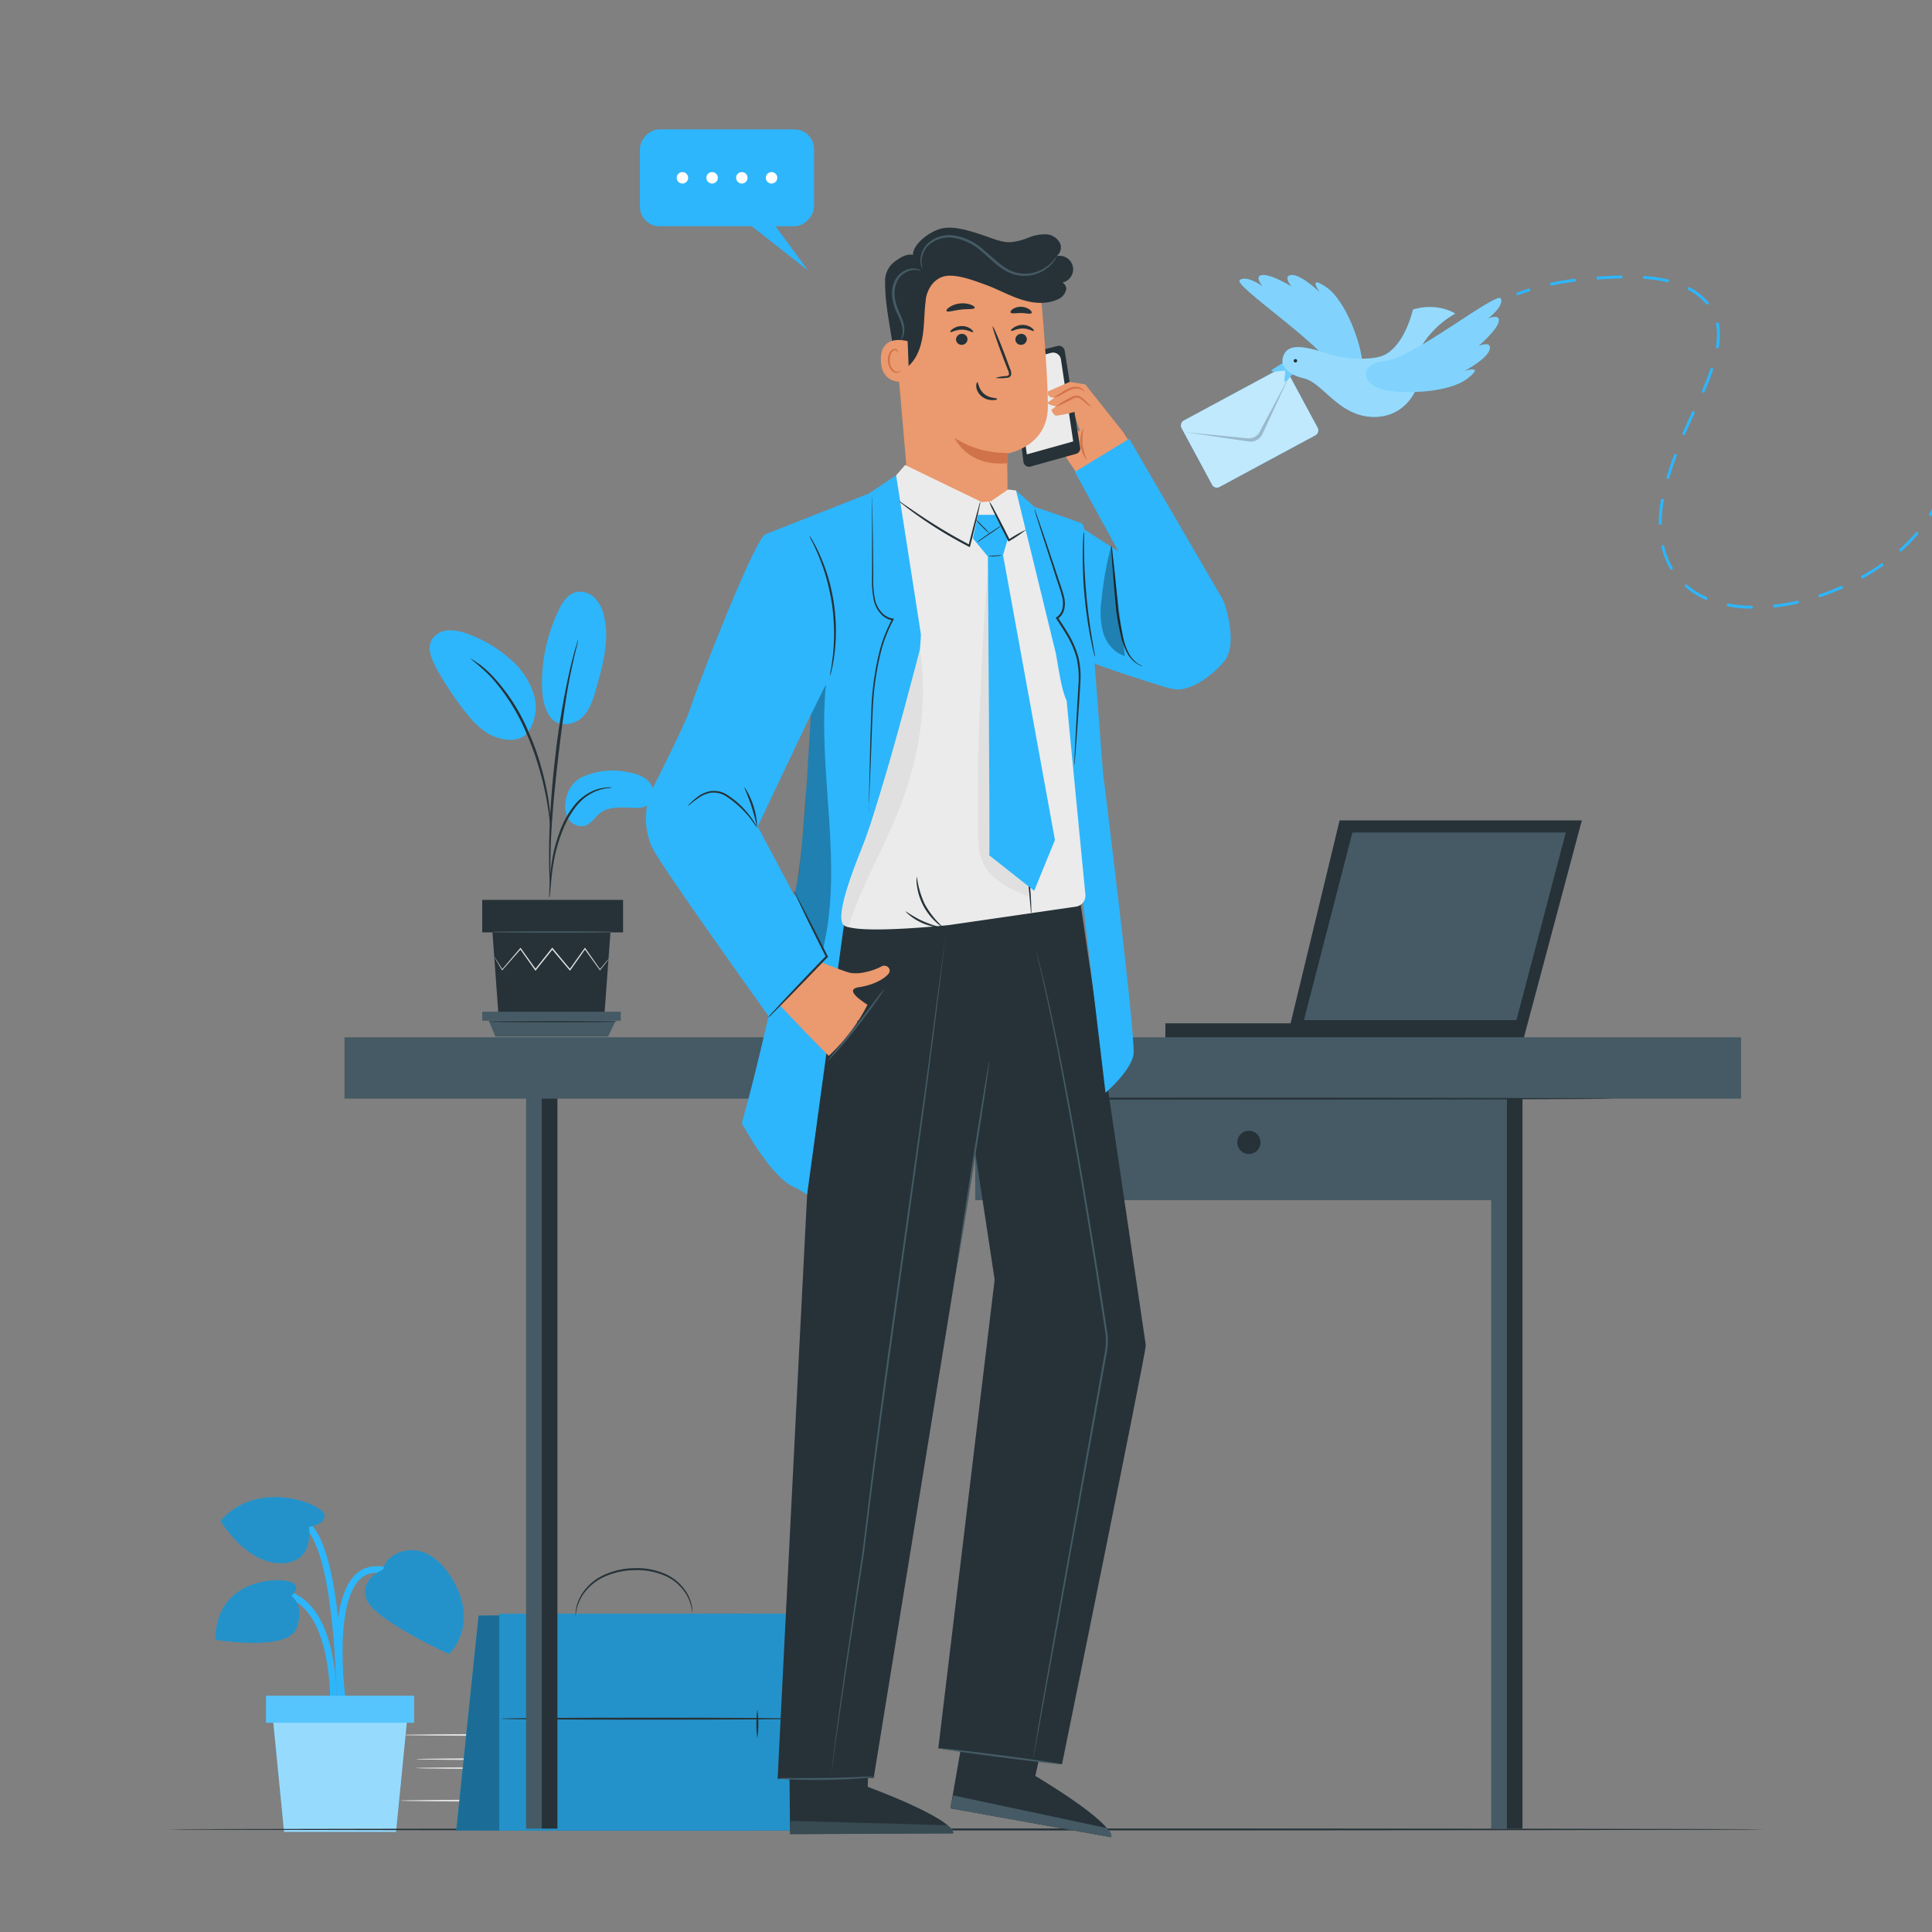 <?xml version="1.0" encoding="UTF-8" standalone="no"?>
<svg
   viewBox="0 0 500 500"
   version="1.1"
   id="svg340"
   sodipodi:docname="form.svg"
   inkscape:version="1.2.2 (b0a8486541, 2022-12-01)"
   xmlns:inkscape="http://www.inkscape.org/namespaces/inkscape"
   xmlns:sodipodi="http://sodipodi.sourceforge.net/DTD/sodipodi-0.dtd"
   xmlns="http://www.w3.org/2000/svg"
   xmlns:svg="http://www.w3.org/2000/svg">
  <rect x="0" y="0" width="500" height="500" fill="#808080" stroke="none"/>
  <defs
     id="defs344" />
  <sodipodi:namedview
     id="namedview342"
     pagecolor="#ffffff"
     bordercolor="#000000"
     borderopacity="0.25"
     inkscape:showpageshadow="2"
     inkscape:pageopacity="0.0"
     inkscape:pagecheckerboard="0"
     inkscape:deskcolor="#d1d1d1"
     showgrid="false"
     inkscape:zoom="1.04"
     inkscape:cx="141.34615"
     inkscape:cy="214.90385"
     inkscape:window-width="1366"
     inkscape:window-height="699"
     inkscape:window-x="0"
     inkscape:window-y="32"
     inkscape:window-maximized="1"
     inkscape:current-layer="svg340" />
  <g
     id="freepik--background-complete--inject-11">
    <path
       d="m 107.601,457.58 c 0,0.14 12.86,0.25 28.72,0.25 15.86,0 28.72,-0.11 28.72,-0.25 0,-0.14 -12.86,-0.25 -28.72,-0.25 -15.86,0 -28.72,0.11 -28.72,0.25 z"
       style="fill:#e0e0e0"
       id="path98" />
    <path
       d="m 107.601,455.27 c 0,0.14 12.86,0.25 28.72,0.25 15.86,0 28.72,-0.11 28.72,-0.25 0,-0.14 -12.86,-0.26 -28.72,-0.26 -15.86,0 -28.72,0.12 -28.72,0.26 z"
       style="fill:#e0e0e0"
       id="path100" />
    <path
       d="m 103.911,449 c 0,0.14 12.86,0.25 28.72,0.25 15.86,0 28.72,-0.11 28.72,-0.25 0,-0.14 -12.86,-0.25 -28.72,-0.25 -15.86,0 -28.72,0.15 -28.72,0.25 z"
       style="fill:#e0e0e0"
       id="path102" />
    <path
       d="m 103.551,466 c 0,0.14 12.86,0.26 28.72,0.26 15.86,0 28.73,-0.12 28.73,-0.26 0,-0.14 -12.86,-0.25 -28.73,-0.25 -15.87,0 -28.72,0.12 -28.72,0.25 z"
       style="fill:#e0e0e0"
       id="path104" />
    <g
       id="freepik--Plant--inject-14"
       transform="matrix(-1,0,0,1,498.415,57.008)">
      <path
         d="m 410.45,384.72 c 0.15,-1 3.65,-25.17 -3.36,-33.51 a 7.59,7.59 0 0 0 -5.82,-2.87 c -14.16,-0.33 -16.09,11 -16.11,11.15 l 1.67,0.26 c 0.06,-0.41 1.74,-10 14.4,-9.72 a 5.92,5.92 0 0 1 4.57,2.26 c 6.52,7.77 3,31.93 3,32.18 z"
         style="fill:#2db6fc"
         id="path1732" />
      <path
         d="m 411.3,383.62 1.69,-0.06 c 0,-0.22 -0.56,-22.25 10.29,-26.8 10.64,-4.45 15.43,4.71 15.62,5.1 l 1.51,-0.76 c -0.05,-0.11 -5.67,-11 -17.78,-5.89 -11.92,4.99 -11.36,27.45 -11.33,28.41 z"
         style="fill:#2db6fc"
         id="path1734" />
      <path
         d="m 411.25,385.35 c 0,-0.35 0.11,-35.19 6.9,-45.38 6.52,-9.79 17,-5.18 17.49,-5 l 0.69,-1.54 c -0.12,-0.05 -12.26,-5.41 -19.59,5.58 -7.07,10.61 -7.17,44.86 -7.17,46.32 z"
         style="fill:#2db6fc"
         id="path1736" />
      <path
         d="m 399.24,349.18 c 0,0 6.18,2.28 4.34,7.65 -1.84,5.37 -21.37,14.23 -21.37,14.23 0,0 -8.19,-7.5 -0.67,-19.7 7.52,-12.2 17.53,-6.03 17.7,-2.18 z"
         style="fill:#2db6fc"
         id="path1738" />
      <path
         d="m 418.45,338.13 c 0,0 -4.38,-0.47 -4,-3.14 0.38,-2.67 17.06,-9.55 26.91,1.57 0,0 -6.31,10.84 -15.43,11 -9.12,0.16 -7.48,-9.43 -7.48,-9.43 z"
         style="fill:#2db6fc"
         id="path1740" />
      <path
         d="m 423,356 c 0,0 -3,-2.44 0.24,-3.63 3.24,-1.19 19.3,-0.86 19.46,15 0,0 -18.67,3.11 -21,-2.94 -2.33,-6.05 1.3,-8.43 1.3,-8.43 z"
         style="fill:#2db6fc"
         id="path1742" />
      <path
         d="m 399.24,349.18 c 0,0 6.18,2.28 4.34,7.65 -1.84,5.37 -21.37,14.23 -21.37,14.23 0,0 -8.19,-7.5 -0.67,-19.7 7.52,-12.2 17.53,-6.03 17.7,-2.18 z"
         style="opacity:0.2;isolation:isolate"
         id="path1744" />
      <path
         d="m 418.45,338.13 c 0,0 -4.38,-0.47 -4,-3.14 0.38,-2.67 17.06,-9.55 26.91,1.57 0,0 -6.31,10.84 -15.43,11 -9.12,0.16 -7.48,-9.43 -7.48,-9.43 z"
         style="opacity:0.2;isolation:isolate"
         id="path1746" />
      <path
         d="m 423,356 c 0,0 -3,-2.44 0.24,-3.63 3.24,-1.19 19.3,-0.86 19.46,15 0,0 -18.67,3.11 -21,-2.94 -2.33,-6.05 1.3,-8.43 1.3,-8.43 z"
         style="opacity:0.2;isolation:isolate"
         id="path1748" />
      <polygon
         points="392.8,385.35 395.92,417.07 424.9,417.07 428.02,385.35 "
         style="fill:#2db6fc"
         id="polygon1750" />
      <polygon
         points="392.8,385.35 395.92,417.07 424.9,417.07 428.02,385.35 "
         style="opacity:0.5;isolation:isolate;fill:#ffffff"
         id="polygon1752" />
      <rect
         x="391.25"
         y="381.85"
         width="38.32"
         height="7"
         transform="rotate(180,410.41,385.345)"
         style="fill:#2db6fc"
         id="rect1754" />
      <rect
         x="391.25"
         y="381.85"
         width="38.32"
         height="7"
         transform="rotate(180,410.41,385.345)"
         style="opacity:0.2;isolation:isolate;fill:#ffffff"
         id="rect1756" />
    </g>
    <g
       id="freepik--speech-bubble--inject-14"
       transform="matrix(-1,0,0,1,553.439,-123.67)">
      <rect
         x="342.78"
         y="157.15"
         width="45.05"
         height="25.07"
         rx="5.07"
         style="fill:#2db6fc"
         id="rect1921" />
      <polygon
         points="354.85,179.36 344.33,193.66 361.3,180.32 "
         style="fill:#2db6fc"
         id="polygon1923" />
      <path
         d="m 355.24,169.68 a 1.48,1.48 0 1 1 -1.47,-1.47 1.47,1.47 0 0 1 1.47,1.47 z"
         style="fill:#ffffff"
         id="path1925" />
      <path
         d="m 362.93,169.68 a 1.48,1.48 0 1 1 -1.47,-1.47 1.47,1.47 0 0 1 1.47,1.47 z"
         style="fill:#ffffff"
         id="path1927" />
      <path
         d="m 370.62,169.68 a 1.48,1.48 0 1 1 -1.47,-1.47 1.47,1.47 0 0 1 1.47,1.47 z"
         style="fill:#ffffff"
         id="path1929" />
      <path
         d="m 378.31,169.68 a 1.48,1.48 0 1 1 -1.47,-1.47 1.47,1.47 0 0 1 1.47,1.47 z"
         style="fill:#ffffff"
         id="path1931" />
    </g>
  </g>
  <g
     id="freepik--Floor--inject-11">
    <path
       d="M456.62,473.46c0,.14-92.51.26-206.61.26s-206.63-.12-206.63-.26,92.49-.26,206.63-.26S456.62,473.31,456.62,473.46Z"
       style="fill:#263238"
       id="path121" />
  </g>
  <g
     id="freepik--Briefcase--inject-11">
    <polygon
       points="194.53 473.75 118.07 473.75 123.85 418.09 194.53 417.63 194.53 473.75"
       style="fill:#2DB6FC"
       id="polygon124" />
    <g
       style="opacity:0.4"
       id="g128">
      <polygon
         points="194.53 473.75 118.07 473.75 123.85 418.09 194.53 417.63 194.53 473.75"
         id="polygon126" />
    </g>
    <rect
       x="129.22"
       y="417.63"
       width="76.46"
       height="56.11"
       style="fill:#2DB6FC"
       id="rect130" />
    <g
       style="opacity:0.2"
       id="g134">
      <rect
         x="129.22"
         y="417.63"
         width="76.46"
         height="56.11"
         id="rect132" />
    </g>
    <path
       d="M206.32,444.8c0,.14-17.2.26-38.41.26s-38.43-.12-38.43-.26,17.2-.27,38.43-.27S206.32,444.65,206.32,444.8Z"
       style="fill:#263238"
       id="path136" />
    <path
       d="M142.84,450.2a34.13,34.13,0,0,1,0-8.41,34.13,34.13,0,0,1,0,8.41Z"
       style="fill:#263238"
       id="path138" />
    <path
       d="M196,449.9a27.25,27.25,0,0,1,0-7.51,27.25,27.25,0,0,1,0,7.51Z"
       style="fill:#263238"
       id="path140" />
    <path
       d="M179.16,417.92s0-.61-.18-1.66a10.68,10.68,0,0,0-1.7-4.15,12.15,12.15,0,0,0-5.05-4.24,18,18,0,0,0-8-1.51,19.48,19.48,0,0,0-8,1.79,13.28,13.28,0,0,0-5.11,4.21,11.5,11.5,0,0,0-1.87,4.08c-.24,1.05-.25,1.65-.3,1.65a2.12,2.12,0,0,1,0-.44,6.8,6.8,0,0,1,.12-1.25,10.89,10.89,0,0,1,1.77-4.25,13.3,13.3,0,0,1,5.2-4.43,19.5,19.5,0,0,1,8.15-1.88,18.05,18.05,0,0,1,8.21,1.6,12.35,12.35,0,0,1,5.15,4.47,10.1,10.1,0,0,1,1.59,4.32,7.11,7.11,0,0,1,0,1.25A1.29,1.29,0,0,1,179.16,417.92Z"
       style="fill:#263238"
       id="path142" />
  </g>
  <g
     id="freepik--Plant--inject-11">
    <path
       d="M150.48,201.2a18.85,18.85,0,0,1,11.72-1.42c2.13.35,4.35,1,5.79,2.58s1.72,4.41.06,5.78a5.56,5.56,0,0,1-3.65.93c-3.1,0-6.53-.58-9,1.28-1.41,1.06-2.35,2.83-4,3.35a4,4,0,0,1-4.39-1.95,6.78,6.78,0,0,1-.5-5A7.69,7.69,0,0,1,150.48,201.2Z"
       style="fill:#2DB6FC"
       id="path145" />
    <path
       d="M142.32,185.43c2.18,3.12,6.41,2.09,8.38.19s2.79-4.66,3.55-7.28c1.72-6,3.46-12.3,2.18-18.41a10.25,10.25,0,0,0-2.35-5,5.34,5.34,0,0,0-5.06-1.68c-2.14.56-3.47,2.65-4.43,4.65a43.83,43.83,0,0,0-4.33,18.83c0,3,.34,6.21,2.06,8.71"
       style="fill:#2DB6FC"
       id="path147" />
    <path
       d="M136.33,189.9a11.29,11.29,0,0,0,1.76-10.42,20.06,20.06,0,0,0-6.17-9A33.1,33.1,0,0,0,120.86,164a11.67,11.67,0,0,0-5-.85,5.2,5.2,0,0,0-4.17,2.53c-1.17,2.22,0,4.91,1.15,7.1a84.34,84.34,0,0,0,7.27,11.06c2.17,2.81,4.67,5.58,8,6.84s6.77,1.12,8.53-1.18"
       style="fill:#2DB6FC"
       id="path149" />
    <path
       d="M142.17,232.4a7.67,7.67,0,0,0,.2-1.42c.1-1,.22-2.32.37-3.86a56.57,56.57,0,0,1,.87-5.66,42.81,42.81,0,0,1,2.06-6.68,24.53,24.53,0,0,1,3.41-6.05,12.76,12.76,0,0,1,4.32-3.59A12.1,12.1,0,0,1,157,204a6.85,6.85,0,0,0,1.41-.2,6.7,6.7,0,0,0-1.44,0,11.28,11.28,0,0,0-3.78,1,12.75,12.75,0,0,0-4.56,3.62,23.88,23.88,0,0,0-3.53,6.17,41.08,41.08,0,0,0-2,6.79,47.82,47.82,0,0,0-.75,5.74c-.12,1.64-.17,3-.19,3.88A6.63,6.63,0,0,0,142.17,232.4Z"
       style="fill:#263238"
       id="path151" />
    <path
       d="M142.43,229.43a2.44,2.44,0,0,0,0-.66v-1.88c0-1.62,0-4,.08-6.89.14-5.83.65-12.09,1.61-20.93.92-8.3,2.15-18,3.45-24.26.28-1.43.56-2.71.82-3.84s.47-2.1.68-2.89.32-1.34.44-1.82a2.79,2.79,0,0,0,.11-.65,2.59,2.59,0,0,0-.23.62l-.54,1.79c-.24.78-.49,1.75-.77,2.88s-.61,2.4-.91,3.83a211.71,211.71,0,0,0-3.63,22.51c-1,8.85-1.4,16.91-1.44,22.75,0,2.92,0,5.28.1,6.91,0,.76.08,1.38.11,1.88A3.51,3.51,0,0,0,142.43,229.43Z"
       style="fill:#263238"
       id="path153" />
    <path
       d="M142.47,213.88a11.78,11.78,0,0,0,0-2c-.07-1.26-.25-3.08-.6-5.31a69.72,69.72,0,0,0-1.73-7.74,63.24,63.24,0,0,0-3.24-9.16,48.67,48.67,0,0,0-9.5-14.8,22.84,22.84,0,0,0-2.24-2.08c-.34-.29-.64-.58-1-.81l-.87-.6a11.49,11.49,0,0,0-1.65-1,56.68,56.68,0,0,1,5.41,4.82,51.41,51.41,0,0,1,9.27,14.75,72.31,72.31,0,0,1,3.25,9.08,76.7,76.7,0,0,1,1.84,7.66c.41,2.21.64,4,.78,5.26A13.26,13.26,0,0,0,142.47,213.88Z"
       style="fill:#263238"
       id="path155" />
    <polygon
       points="127.45 241.31 129 262.65 156.42 262.65 157.98 241.31 127.45 241.31"
       style="fill:#263238"
       id="polygon157" />
    <rect
       x="124.8"
       y="232.89"
       width="36.45"
       height="8.41"
       style="fill:#263238"
       id="rect159" />
    <polygon
       points="124.8 261.83 124.8 264.16 126.51 264.16 160.65 264.16 160.65 261.83 124.8 261.83"
       style="fill:#455a64"
       id="polygon161" />
    <polygon
       points="128.19 268.27 126.51 264.16 159.34 264.16 157.38 268.27 128.19 268.27"
       style="fill:#455a64"
       id="polygon163" />
    <path
       d="M157.47,248.28s0,.07-.13.2l-.41.54-1.59,2-.08.1-.06-.1-3.93-5.43h.23l-3.87,5.47-.12.18-.13-.17c-1.43-1.69-3-3.53-4.58-5.45h.26l-.25.32-4.1,5.13-.14.17-.12-.18-3.87-5.46h.23l-4.76,5.42-.09.1-.06-.11-1.49-2.51-.38-.66a1,1,0,0,1-.12-.24,1.37,1.37,0,0,1,.16.21l.42.64,1.57,2.46h-.15l4.68-5.49.12-.14.11.15c1.18,1.65,2.49,3.49,3.9,5.44h-.27l4.09-5.15.25-.31.13-.17.14.16c1.6,1.92,3.14,3.77,4.57,5.47h-.26l3.9-5.45.12-.16.11.16,3.84,5.49h-.14c.7-.83,1.26-1.5,1.66-2l.45-.51A.84.84,0,0,1,157.47,248.28Z"
       style="fill:#e0e0e0"
       id="path165" />
    <path
       d="M158.36,241.17c0,.09-6.87.17-15.34.17s-15.35-.08-15.35-.17S134.54,241,143,241,158.36,241.07,158.36,241.17Z"
       style="fill:#455a64"
       id="path167" />
    <path
       d="M159.75,264.39c0,.1-7.47.17-16.68.17s-16.67-.07-16.67-.17,7.46-.17,16.67-.17S159.75,264.3,159.75,264.39Z"
       style="fill:#263238"
       id="path169" />
  </g>
  <g
     id="freepik--Desk--inject-11">
    <rect
       x="301.6"
       y="264.84"
       width="80.28"
       height="3.9"
       transform="translate(683.48 533.58) rotate(180)"
       style="fill:#263238"
       id="rect172" />
    <polygon
       points="394.32 268.74 409.38 212.32 346.69 212.32 333.06 268.74 394.32 268.74"
       style="fill:#263238"
       id="polygon174" />
    <polygon
       points="336.82 264.47 392.81 264.47 405.85 214.93 349.56 214.93 336.82 264.47"
       style="fill:#455a64"
       id="polygon176" />
    <path
       d="M393.2,265h-57l13-50.55h57.32Zm-55.74-1h55l12.77-48.55H350Z"
       style="fill:#263238"
       id="path178" />
    <rect
       x="136.15"
       y="279.7"
       width="4.05"
       height="193.56"
       style="fill:#455a64"
       id="rect180" />
    <rect
       x="140.21"
       y="280.25"
       width="4.05"
       height="193"
       style="fill:#263238"
       id="rect182" />
    <rect
       x="385.92"
       y="279.7"
       width="4.05"
       height="193.56"
       style="fill:#455a64"
       id="rect184" />
    <rect
       x="389.97"
       y="280.25"
       width="4.05"
       height="193"
       style="fill:#263238"
       id="rect186" />
    <rect
       x="89.16"
       y="268.45"
       width="361.43"
       height="15.88"
       style="fill:#455a64"
       id="rect188" />
    <rect
       x="252.38"
       y="284.33"
       width="135.57"
       height="26.28"
       style="fill:#455a64"
       id="rect190" />
    <path
       d="M326.21,295.65a3,3,0,1,1-3-3A3,3,0,0,1,326.21,295.65Z"
       style="fill:#263238"
       id="path192" />
    <path
       d="M417.48,284.33c0,.14-47,.26-104.9.26s-104.9-.12-104.9-.26,47-.26,104.9-.26S417.48,284.19,417.48,284.33Z"
       style="fill:#263238"
       id="path194" />
  </g>
  <g
     id="freepik--Character--inject-11"
     transform="translate(-19.354,0.744)">
    <path
       d="m 292.38,97.52 c 0.54,0 7.85,1.22 7.85,1.22 l 9.89,12.46 1.49,2.36 -13.34,8.53 -5.89,-8.72 -5,-3.25 a 5.09,5.09 0 0 1 5.28,-0.55 15.62,15.62 0 0 0 6.23,1.22 l -1.76,-5 -5.42,-1.08 z"
       style="fill:#eb996e"
       id="path197" />
    <path
       d="m 293,88.8 a 1.53,1.53 0 0 1 1.9,1.25 c 0.81,5.11 3.26,20.49 4,25 a 1.46,1.46 0 0 1 -1.06,1.66 L 286.07,120 a 1.46,1.46 0 0 1 -1.85,-1.23 L 281,93.24 a 1.54,1.54 0 0 1 1.15,-1.69 z"
       style="fill:#263238"
       id="path199" />
    <path
       d="m 285.1,116.85 12,-3.35 -3.18,-21.24 a 2.05,2.05 0 0 0 -2.56,-1.68 l -9.61,2.55 z"
       style="fill:#ebebeb"
       id="path201" />
    <path
       d="m 296.85,101.31 -5.39,4 c 0,0 0.45,1.42 1.27,1.52 a 33,33 0 0 0 5.16,-1.1 z"
       style="fill:#eb996e"
       id="path203" />
    <path
       d="m 296.2,98.08 -5.65,2.48 c 0,0 -0.36,1.84 1.75,1.58 l -1.89,1.36 c 0,0 0.47,0.82 2.83,0.92 2.36,0.1 4.65,-3.18 4.65,-3.18 z"
       style="fill:#eb996e"
       id="path205" />
    <path
       d="m 301.81,104.37 c 0,0.07 -0.69,-0.06 -1.44,-0.76 a 15.51,15.51 0 0 0 -1.3,-1.09 1.84,1.84 0 0 0 -1.79,-0.22 33.8,33.8 0 0 1 -4.9,2.32 24.45,24.45 0 0 1 4.72,-2.81 2.27,2.27 0 0 1 1.21,-0.14 2.77,2.77 0 0 1 1,0.46 8.47,8.47 0 0 1 1.28,1.22 11.43,11.43 0 0 0 1.22,1.02 z"
       style="fill:#d1734a"
       id="path207" />
    <path
       d="m 300.7,118.45 a 7.72,7.72 0 0 1 -0.9,-8.49 18.32,18.32 0 0 0 -0.31,4.32 18.16,18.16 0 0 0 1.21,4.17 z"
       style="fill:#d1734a"
       id="path209" />
    <path
       d="m 300,100.57 c -0.07,0.06 -0.37,-0.37 -1.09,-0.6 a 3.83,3.83 0 0 0 -2.87,0.33 c -1.06,0.51 -2,1.16 -2.75,1.47 -0.75,0.31 -1.28,0.38 -1.29,0.32 -0.01,-0.06 0.44,-0.24 1.12,-0.65 0.68,-0.41 1.56,-1.07 2.71,-1.61 a 4.53,4.53 0 0 1 1.74,-0.47 3.14,3.14 0 0 1 1.47,0.27 c 0.75,0.37 0.96,0.92 0.96,0.94 z"
       style="fill:#d1734a"
       id="path211" />
    <path
       d="m 299.53,136 29.39,18.87 -7.79,22.28 c 0,0 -20.11,-6.21 -19.74,-6.86 0.37,-0.65 -1.86,-34.29 -1.86,-34.29 z"
       style="fill:#2db6fc"
       id="path213" />
    <path
       d="m 291.93,437.58 -4.63,21.29 c 0,0 20.09,11.85 19.62,15.86 l -41.6,-7.48 5.84,-33.47 z"
       style="fill:#263238"
       id="path215" />
    <path
       d="m 265.32,467.25 0.72,-3.35 39.62,8.43 c 0,0 1.7,1.14 1.26,2.4 z"
       style="fill:#455a64"
       id="path217" />
    <path
       d="m 244.61,439.92 -0.69,21.77 c 0,0 21.91,8 22.17,12.05 l -42.27,0.19 -0.32,-34 z"
       style="fill:#263238"
       id="path219" />
    <g
       style="opacity:0.6"
       id="g223">
      <path
         d="m 223.82,473.93 0.1,-3.43 40.49,1.11 c 0,0 1.89,0.81 1.68,2.13 z"
         style="fill:#455a64"
         id="path221" />
    </g>
    <path
       d="m 250.74,82.86 4.31,50 25,-2 c 0.15,-2.92 -0.06,-14.22 -0.06,-14.22 0,0 10.41,-1.62 10.54,-12 0.06,-5.06 -0.66,-15.5 -1.42,-24.91 A 19.26,19.26 0 0 0 268.81,62 v 0 a 19.26,19.26 0 0 0 -18.07,20.86 z"
       style="fill:#eb996e"
       id="path225" />
    <path
       d="m 280,116.45 a 24.24,24.24 0 0 1 -13.57,-3.86 c 0,0 3.21,7.49 13.59,6.55 z"
       style="fill:#d1734a"
       id="path227" />
    <path
       d="m 285.1,87 a 1.49,1.49 0 0 1 -1.44,1.5 1.42,1.42 0 0 1 -1.53,-1.34 1.49,1.49 0 0 1 1.43,-1.5 1.43,1.43 0 0 1 1.54,1.34 z"
       style="fill:#263238"
       id="path229" />
    <path
       d="m 286.9,84.9 c -0.18,0.2 -1.31,-0.64 -2.91,-0.63 -1.6,0.01 -2.77,0.8 -2.94,0.61 -0.17,-0.19 0.1,-0.44 0.61,-0.81 a 4.13,4.13 0 0 1 2.36,-0.73 3.92,3.92 0 0 1 2.32,0.75 c 0.49,0.37 0.66,0.73 0.56,0.81 z"
       style="fill:#263238"
       id="path231" />
    <path
       d="m 269.74,87 a 1.48,1.48 0 0 1 -1.43,1.5 1.43,1.43 0 0 1 -1.54,-1.34 1.5,1.5 0 0 1 1.44,-1.5 1.43,1.43 0 0 1 1.53,1.34 z"
       style="fill:#263238"
       id="path233" />
    <path
       d="m 271.18,85.2 c -0.18,0.19 -1.31,-0.64 -2.91,-0.63 -1.6,0.01 -2.77,0.8 -2.94,0.6 -0.17,-0.2 0.1,-0.43 0.61,-0.8 a 4,4 0 0 1 2.36,-0.73 3.87,3.87 0 0 1 2.32,0.75 c 0.49,0.37 0.65,0.72 0.56,0.81 z"
       style="fill:#263238"
       id="path235" />
    <path
       d="m 277,97.06 a 10.71,10.71 0 0 1 2.6,-0.47 c 0.4,0 0.79,-0.12 0.86,-0.4 a 2.12,2.12 0 0 0 -0.27,-1.21 c -0.39,-1 -0.79,-2 -1.21,-3.11 -1.68,-4.43 -2.89,-8.07 -2.71,-8.13 0.18,-0.06 1.68,3.47 3.36,7.89 0.4,1.1 0.79,2.14 1.15,3.13 a 2.4,2.4 0 0 1 0.22,1.61 1,1 0 0 1 -0.68,0.59 2.67,2.67 0 0 1 -0.69,0.1 10.13,10.13 0 0 1 -2.63,0 z"
       style="fill:#263238"
       id="path237" />
    <path
       d="m 272.28,98.17 c 0.26,0 0.26,1.72 1.75,3 1.49,1.28 3.33,1 3.35,1.29 0.02,0.29 -0.41,0.33 -1.2,0.35 a 4.32,4.32 0 0 1 -2.79,-1 3.74,3.74 0 0 1 -1.39,-2.5 c 0,-0.72 0.16,-1.15 0.28,-1.14 z"
       style="fill:#263238"
       id="path239" />
    <path
       d="m 271.6,78.93 c -0.16,0.44 -1.76,0.23 -3.64,0.46 -1.88,0.23 -3.39,0.74 -3.64,0.35 -0.11,-0.19 0.15,-0.6 0.77,-1 a 6.31,6.31 0 0 1 5.54,-0.61 c 0.69,0.25 1.03,0.6 0.97,0.8 z"
       style="fill:#263238"
       id="path241" />
    <path
       d="m 286.32,80.27 c -0.28,0.37 -1.39,0 -2.71,0 -1.32,0 -2.45,0.25 -2.71,-0.13 -0.11,-0.19 0.07,-0.55 0.56,-0.9 a 3.93,3.93 0 0 1 4.36,0.14 c 0.47,0.34 0.62,0.72 0.5,0.89 z"
       style="fill:#263238"
       id="path243" />
    <path
       d="m 262,71.45 h -0.06 a 8.19,8.19 0 0 0 -3,5.3 v 0.21 c -0.41,3 -0.33,6 -0.77,9 -0.44,3 -1.46,6 -3.66,8 -0.9,0.84 -2.49,1.42 -3.23,0.44 a 2.46,2.46 0 0 1 -0.37,-1.36 c -0.56,-7.17 -2.52,-13.53 -2.5,-21 A 6.3,6.3 0 0 1 251,66.88 c 1.57,-1.12 3.48,-2.29 5.23,-1.46 1.75,0.83 4,4.09 5.35,5.47"
       style="fill:#263238"
       id="path245" />
    <path
       d="m 254.25,87.57 c -0.18,-0.08 -7.15,-2.12 -6.93,5 0.22,7.12 7.33,5.42 7.33,5.22 0,-0.2 -0.4,-10.22 -0.4,-10.22 z"
       style="fill:#eb996e"
       id="path247" />
    <path
       d="m 252.39,95.16 c 0,0 -0.12,0.09 -0.32,0.19 a 1.24,1.24 0 0 1 -0.93,0.05 3.07,3.07 0 0 1 -1.51,-2.7 4.14,4.14 0 0 1 0.29,-1.79 1.44,1.44 0 0 1 0.9,-1 0.65,0.65 0 0 1 0.75,0.31 c 0.1,0.2 0.06,0.34 0.1,0.35 0.04,0.01 0.14,-0.12 0.08,-0.41 a 0.79,0.79 0 0 0 -0.3,-0.44 1,1 0 0 0 -0.69,-0.16 1.78,1.78 0 0 0 -1.26,1.15 4.17,4.17 0 0 0 -0.36,2 c 0.09,1.44 0.87,2.75 1.9,3 a 1.33,1.33 0 0 0 1.13,-0.23 c 0.22,-0.15 0.25,-0.31 0.22,-0.32 z"
       style="fill:#d1734a"
       id="path249" />
    <path
       d="m 256,66.52 c -1.75,-2.85 3.05,-6.94 6.56,-8 3.51,-1.06 8.14,0.6 11.63,1.76 2.21,0.73 4.4,1.75 6.73,1.66 a 16.27,16.27 0 0 0 4.51,-1.15 11.4,11.4 0 0 1 4.55,-0.9 4.28,4.28 0 0 1 3.74,2.37 c 0.59,1.44 -0.25,3.42 -1.8,3.63 a 3.49,3.49 0 1 1 0.94,6.48 c 1,-0.77 2.56,0.5 2.43,1.76 a 3.67,3.67 0 0 1 -2.43,2.7 c -3,1.3 -6.43,0.88 -9.5,-0.15 -3.07,-1.03 -5.92,-2.64 -9,-3.75 -3.08,-1.11 -8.15,-3.11 -11.2,-2 -2.25,0.8 -3.82,3.51 -5.09,2.91 a 4.34,4.34 0 0 1 -2.25,-3.2 12.53,12.53 0 0 1 0.14,-4"
       style="fill:#263238"
       id="path251" />
    <path
       d="m 292.77,65.66 c -0.06,0 -0.36,0.52 -1.13,1.35 a 9.75,9.75 0 0 1 -3.95,2.55 9.05,9.05 0 0 1 -6.79,-0.27 C 278.48,68.2 276.41,66 274,64 a 14.76,14.76 0 0 0 -8,-3.84 8.19,8.19 0 0 0 -6.8,2.35 6.19,6.19 0 0 0 -1.62,4.6 4.65,4.65 0 0 0 0.31,1.31 c 0.13,0.28 0.21,0.42 0.23,0.41 a 11.23,11.23 0 0 1 -0.27,-1.73 6.15,6.15 0 0 1 1.71,-4.25 7.81,7.81 0 0 1 6.44,-2.06 14.39,14.39 0 0 1 7.6,3.73 c 2.34,2 4.48,4.23 7.07,5.36 a 9.66,9.66 0 0 0 11.21,-2.69 6.34,6.34 0 0 0 0.74,-1.1 c 0.11,-0.27 0.17,-0.42 0.15,-0.43 z"
       style="fill:#455a64"
       id="path253" />
    <path
       d="m 252.43,87.26 c 0,0 0.31,-0.2 0.58,-0.76 a 4.89,4.89 0 0 0 0.36,-2.58 c -0.16,-2.29 -2.19,-4.75 -2.45,-7.92 a 7.16,7.16 0 0 1 0.79,-4.25 5.46,5.46 0 0 1 2.64,-2.28 4.65,4.65 0 0 1 2.38,-0.33 c 0.57,0.1 0.88,0.23 0.91,0.17 a 1.75,1.75 0 0 0 -0.85,-0.43 4.41,4.41 0 0 0 -2.61,0.12 5.78,5.78 0 0 0 -3,2.42 7.6,7.6 0 0 0 -0.93,4.65 13.15,13.15 0 0 0 1.37,4.48 13.54,13.54 0 0 1 1.25,3.45 5.39,5.39 0 0 1 -0.44,3.26 z"
       style="fill:#455a64"
       id="path255" />
    <path
       d="m 294.2,455.84 c 0,0 21.67,-106.3 21.69,-108.42 L 277.18,327 l -15,124.75 z"
       style="fill:#263238"
       id="path257" />
    <path
       d="m 245.46,459.4 29.93,-184.23 v -39.74 l -43.34,3.1 c -0.52,1.55 -11.45,221.11 -11.45,221.11 l 4.22,-0.24 h 20.64"
       style="fill:#263238"
       id="path259" />
    <polygon
       points="315.89,347.42 277.95,338.22 262.49,236.36 298.92,232.62 "
       style="fill:#263238"
       id="polygon261" />
    <line
       x1="307.39"
       y1="278.43"
       x2="305.46"
       y2="262.8"
       style="fill:#2db6fc"
       id="line263" />
    <path
       d="m 305.46,282.07 c 0,0 6.6,-5.67 7.25,-9.94 0.65,-4.27 -7.91,-73 -7.91,-73 l -4.37,-56.82 c 0,1 0.12,-7.16 -1.2,-7.65 -4,-1.51 -12.22,-4.25 -12.22,-4.25 l -4.7,-4.22 c 0,0 8.44,36.08 10.08,45.94 z"
       style="fill:#2db6fc"
       id="path265" />
    <path
       d="m 251.27,122.27 -7.1,4.73 -26.63,10.47 11.83,44.61 -1.59,25.92 -1.51,16.45 c 0,0 -7.93,40.73 -14.93,65.48 0,0 7.81,14.8 14.23,16.86 l 2.67,1.59 9.52,-69.71 8.17,-11 c 0.79,-1.06 1.52,-2.15 2.21,-3.27 2,-3.27 6.58,-10.7 10.23,-16.43 4.82,-7.57 11,-24.77 9.17,-32.11 -1.83,-7.34 -16.27,-53.59 -16.27,-53.59 z"
       style="fill:#2db6fc"
       id="path267" />
    <path
       d="m 233.18,276.06 a 61,61 0 0 0 15.24,-18.32"
       style="fill:#263238"
       id="path269" />
    <path
       d="m 251.27,122.27 6.41,41.13 a 59.48,59.48 0 0 1 -2.59,15.5 l -11.44,37 c 0,0 -9,20.17 -5.89,22.75 3.11,2.58 27.3,0 27.3,0 l 32.74,-4.75 a 2.88,2.88 0 0 0 2.45,-3.12 l -4.86,-50.22 c -1.64,-3.47 -2.31,-10.57 -3,-13.09 l -10.08,-41.27 -2.06,-0.27 -4.48,3.07 -2.36,0.19 -19.81,-9.59 z"
       style="fill:#ebebeb"
       id="path271" />
    <path
       d="m 245.3,210.53 c 5.29,-16.49 12.14,-43.3 12.14,-43.3 2.13,14 -0.2,28.35 -5.41,41.55 -4.26,10.76 -9.41,18.9 -12.95,29.93 l -0.11,0.45 c 0,0 -2,0.11 -1.86,-2.84 0.14,-2.95 3,-11.73 4.91,-16.59 1.91,-4.86 3.28,-9.2 3.28,-9.2 z"
       style="fill:#e0e0e0"
       id="path273" />
    <polygon
       points="276.91,132.49 272.46,132.49 271.13,138.58 275.02,143.29 278.94,142.9 280.22,138.53 279.17,136.09 "
       style="fill:#2db6fc"
       id="polygon275" />
    <path
       d="m 302.86,168.05 c 1.4,0.28 16.86,10.68 22.48,9.56 5.62,-1.12 10.17,-6.42 10.77,-7.13 3.19,-3.78 1.19,-11.63 0.27,-14.59 a 10,10 0 0 0 -0.91,-2.07 l -23.87,-41 -14.07,8.55 14.6,26.63 z"
       style="fill:#2db6fc"
       id="path277" />
    <path
       d="m 187.73,217.62 a 18.32,18.32 0 0 1 0.86,-15 c 3.24,-6.41 8.38,-16.76 9.46,-20.16 1.6,-5.05 16.56,-43.8 19.49,-45 l 13,43.89 -15.1,31.8 17.7,33.35 -14.75,15.9 c 0,0 -27.91,-38.92 -30.21,-43.73 q -0.24,-0.52 -0.45,-1.05 z"
       style="fill:#2db6fc"
       id="path279" />
    <path
       d="m 233.84,272.52 a 49.57,49.57 0 0 0 7.39,-8.72 0.32,0.32 0 0 1 0,-0.27 0.42,0.42 0 0 1 0.3,-0.18 42.69,42.69 0 0 0 2.32,-4.07 c -2.47,-1.61 -5.7,-4 -2.19,-4.54 4.33,-0.62 7.42,-2.72 7.86,-3.87 0.44,-1.15 -1,-2.18 -2.14,-1.45 a 15.69,15.69 0 0 1 -4.16,1.44 10.49,10.49 0 0 1 -3.53,0.22 c -1.37,-0.15 -7,-2.59 -8,-2.77 l -10.53,11.08 c 0,0 8.09,8.61 12.68,13.13 z"
       style="fill:#eb996e"
       id="path281" />
    <path
       d="m 302.76,169.27 a 5.31,5.31 0 0 1 -0.37,-1.23 c -0.21,-0.8 -0.47,-2 -0.76,-3.43 A 111.72,111.72 0 0 1 300,153.16 109.42,109.42 0 0 1 299.58,141.6 c 0,-1.48 0.08,-2.67 0.14,-3.5 a 7.22,7.22 0 0 1 0.14,-1.28 5.47,5.47 0 0 1 0.06,1.29 c 0,0.93 0,2.1 0,3.49 0,3 0.17,7 0.57,11.52 0.4,4.52 1,8.52 1.48,11.43 0.23,1.37 0.43,2.53 0.59,3.45 a 6.8,6.8 0 0 1 0.2,1.27 z"
       style="fill:#263238"
       id="path283" />
    <path
       d="m 315,171.64 c 0,0 -0.12,0 -0.34,-0.08 a 5.41,5.41 0 0 1 -0.89,-0.42 7.65,7.65 0 0 1 -2.54,-2.58 16.17,16.17 0 0 1 -1.82,-5 60.74,60.74 0 0 1 -1.19,-6.43 c -0.42,-4.62 -0.77,-8.77 -1,-11.79 -0.1,-1.43 -0.18,-2.63 -0.25,-3.58 a 6.07,6.07 0 0 1 0,-1.32 7.31,7.31 0 0 1 0.22,1.3 c 0.1,1 0.24,2.14 0.4,3.56 0.33,3 0.74,7.19 1.15,11.77 0.29,2.28 0.72,4.44 1.15,6.38 a 16.94,16.94 0 0 0 1.66,5 8.15,8.15 0 0 0 2.34,2.6 c 0.72,0.39 1.16,0.55 1.11,0.59 z"
       style="fill:#263238"
       id="path285" />
    <g
       style="opacity:0.3"
       id="g289">
      <path
         d="m 306.94,140.48 a 88.23,88.23 0 0 0 -2.52,14.05 21.44,21.44 0 0 0 0.44,8.49 c 0.86,2.72 2.87,5.23 5.63,6 q -1.89,-13.92 -3.33,-27.89"
         id="path287" />
    </g>
    <g
       style="opacity:0.3"
       id="g293">
      <path
         d="m 225.06,230.39 c 0,0 4.68,9.59 7.27,14.61 5.4,-22.31 -1.45,-45.79 0.78,-68.63 l -3.9,7.87 -1.1,18.21 -0.84,10.68 c 0,0 -0.8,11.49 -2.21,17.26 z"
         id="path291" />
    </g>
    <path
       d="m 228.84,137.88 a 7.7,7.7 0 0 1 0.79,1.24 c 0.25,0.41 0.53,0.92 0.83,1.52 0.3,0.6 0.67,1.29 1,2.07 a 49.62,49.62 0 0 1 2.11,5.6 49.18,49.18 0 0 1 2.12,14.46 45.87,45.87 0 0 1 -0.41,6 c -0.08,0.85 -0.24,1.61 -0.36,2.27 -0.12,0.66 -0.24,1.24 -0.35,1.7 a 7.45,7.45 0 0 1 -0.41,1.42 8.38,8.38 0 0 1 0.21,-1.46 c 0.08,-0.47 0.18,-1 0.27,-1.71 0.09,-0.71 0.21,-1.42 0.28,-2.26 a 53.89,53.89 0 0 0 0.29,-5.93 57.49,57.49 0 0 0 -0.55,-7.23 58.44,58.44 0 0 0 -1.55,-7.09 51.69,51.69 0 0 0 -2,-5.59 c -0.3,-0.79 -0.65,-1.47 -0.92,-2.09 -0.27,-0.62 -0.53,-1.13 -0.75,-1.55 a 7.44,7.44 0 0 1 -0.6,-1.37 z"
       style="fill:#263238"
       id="path295" />
    <path
       d="m 215.3,213.42 c -0.07,0.05 -0.74,-1 -2,-2.65 a 25.77,25.77 0 0 0 -5.91,-5.35 6.06,6.06 0 0 0 -4.08,-1 8,8 0 0 0 -3.23,1.38 c -1.69,1.16 -2.61,2.07 -2.68,2 a 2.92,2.92 0 0 1 0.6,-0.69 17.5,17.5 0 0 1 1.87,-1.62 8.11,8.11 0 0 1 3.33,-1.49 6.36,6.36 0 0 1 4.42,1 23,23 0 0 1 5.93,5.57 20.65,20.65 0 0 1 1.36,2.06 2.85,2.85 0 0 1 0.39,0.79 z"
       style="fill:#263238"
       id="path297" />
    <path
       d="m 212,202.91 a 20.32,20.32 0 0 1 3.3,10.15 c -0.16,0 -0.55,-2.34 -1.47,-5.13 -0.92,-2.79 -1.94,-4.93 -1.83,-5.02 z"
       style="fill:#263238"
       id="path299" />
    <path
       d="m 224.75,229.77 a 8.42,8.42 0 0 1 0.75,1.28 l 1.9,3.59 c 1.59,3.05 3.76,7.3 6.17,12.07 l 0.09,0.17 -0.13,0.13 -1,1 c -3.93,4.09 -7.5,7.78 -10.11,10.42 l -3.11,3.12 a 9.85,9.85 0 0 1 -1.19,1.1 9.58,9.58 0 0 1 1,-1.24 l 3,-3.23 c 2.54,-2.72 6.08,-6.44 10,-10.53 l 1,-1 v 0.3 c -2.4,-4.78 -4.52,-9 -6,-12.15 l -1.75,-3.66 a 7.7,7.7 0 0 1 -0.62,-1.37 z"
       style="fill:#263238"
       id="path301" />
    <path
       d="m 244.23,209.65 a 4.85,4.85 0 0 1 0,-0.87 c 0,-0.61 0,-1.43 0,-2.47 0.05,-2.19 0.12,-5.29 0.21,-9.09 0.09,-3.8 0.19,-8.4 0.4,-13.47 a 73.4,73.4 0 0 1 2.24,-16.38 38.31,38.31 0 0 1 3.16,-7.91 l 0.19,0.38 a 5.43,5.43 0 0 1 -3.2,-1.81 7.86,7.86 0 0 1 -1.67,-3.11 24.71,24.71 0 0 1 -0.52,-6.48 c 0,-4.07 0,-7.71 0,-10.75 0,-3.04 0,-5.41 0,-7.13 0,-0.8 0,-1.44 0,-1.92 a 3.1,3.1 0 0 1 0,-0.66 3.44,3.44 0 0 1 0.05,0.66 c 0,0.48 0,1.12 0.05,1.92 0,1.72 0.06,4.13 0.11,7.12 0.05,2.99 0.07,6.68 0.11,10.76 a 24.26,24.26 0 0 0 0.54,6.35 7.41,7.41 0 0 0 1.57,2.9 4.9,4.9 0 0 0 2.9,1.64 l 0.36,0.06 -0.17,0.32 a 37.57,37.57 0 0 0 -3.11,7.8 75,75 0 0 0 -2.26,16.26 c -0.23,5.06 -0.36,9.63 -0.52,13.47 -0.16,3.84 -0.28,6.88 -0.37,9.08 l -0.12,2.47 a 8.63,8.63 0 0 1 0.05,0.86 z"
       style="fill:#263238"
       id="path303" />
    <path
       d="m 287.08,131 a 2.75,2.75 0 0 1 0.24,0.55 c 0.14,0.42 0.34,1 0.57,1.61 l 2.07,6 c 0.86,2.57 1.89,5.62 3,9 0.55,1.73 1.23,3.49 1.74,5.44 a 7.06,7.06 0 0 1 0.13,3.11 4.16,4.16 0 0 1 -1.78,2.73 l 0.08,-0.37 c 0.84,1.25 1.73,2.58 2.56,4 a 24,24 0 0 1 2.8,6.48 22.71,22.71 0 0 1 0.45,6.56 c -0.24,4.15 -0.51,7.88 -0.73,11 -0.22,3.12 -0.41,5.62 -0.55,7.43 -0.07,0.83 -0.13,1.5 -0.17,2 a 3.6,3.6 0 0 1 -0.1,0.7 3.53,3.53 0 0 1 0,-0.71 c 0,-0.51 0.05,-1.19 0.08,-2 0.09,-1.82 0.22,-4.35 0.38,-7.44 0.16,-3.09 0.39,-6.89 0.63,-11 a 23.43,23.43 0 0 0 -0.47,-6.41 23.8,23.8 0 0 0 -2.76,-6.33 c -0.82,-1.38 -1.7,-2.7 -2.54,-4 l -0.15,-0.22 0.23,-0.14 a 3.63,3.63 0 0 0 1.55,-2.39 6.61,6.61 0 0 0 -0.11,-2.9 c -0.48,-1.88 -1.16,-3.69 -1.7,-5.4 -1.1,-3.43 -2.09,-6.49 -2.93,-9.07 -0.84,-2.58 -1.45,-4.57 -1.91,-6 -0.21,-0.67 -0.37,-1.22 -0.5,-1.64 A 4.11,4.11 0 0 1 287.08,131 Z"
       style="fill:#263238"
       id="path305" />
    <path
       d="m 248.16,255.26 a 3.07,3.07 0 0 1 -0.46,0.82 c -0.32,0.51 -0.8,1.23 -1.41,2.11 -1.23,1.76 -3,4.15 -5,6.73 -2,2.58 -3.94,4.84 -5.36,6.44 -0.71,0.8 -1.3,1.44 -1.72,1.87 -0.42,0.43 -0.66,0.66 -0.69,0.64 a 26.35,26.35 0 0 1 2.13,-2.75 c 1.35,-1.66 3.21,-4 5.23,-6.52 2.02,-2.52 3.81,-4.92 5.11,-6.63 a 26.48,26.48 0 0 1 2.17,-2.71 z"
       style="fill:#455a64"
       id="path307" />
    <path
       d="m 263.83,242.36 c 0,0 0,0.19 0,0.56 0,0.37 -0.1,0.94 -0.18,1.65 -0.16,1.46 -0.41,3.59 -0.72,6.32 -0.65,5.49 -1.62,13.44 -2.9,23.24 -2.53,19.61 -6.37,46.66 -10.5,76.54 -2.06,14.95 -4,29.19 -5.56,42.17 -0.41,3.24 -0.74,6.41 -1.2,9.48 -0.46,3.07 -0.93,6 -1.37,8.9 l -2.42,16 c -1.47,9.78 -2.63,17.69 -3.39,23.17 -0.38,2.73 -0.66,4.86 -0.83,6.31 -0.08,0.72 -0.14,1.27 -0.16,1.64 a 3.24,3.24 0 0 0 0,0.42 c 0,0.12 0.07,0 0.07,0 v 0 c 0,0 -0.08,0 -0.07,-0.05 a 1.55,1.55 0 0 1 0,-0.42 c 0,-0.37 0.05,-0.93 0.12,-1.65 0.13,-1.45 0.38,-3.59 0.73,-6.33 0.7,-5.49 1.8,-13.41 3.22,-23.19 0.73,-4.9 1.52,-10.25 2.36,-16 0.44,-2.88 0.88,-5.85 1.34,-8.91 0.46,-3.06 0.78,-6.23 1.19,-9.47 1.58,-13 3.46,-27.23 5.51,-42.18 4.13,-29.89 8,-56.92 10.66,-76.52 1.29,-9.78 2.33,-17.71 3.06,-23.21 0.35,-2.73 0.63,-4.85 0.82,-6.32 0.1,-0.7 0.17,-1.25 0.22,-1.64 0.05,-0.39 0,-0.51 0,-0.51 z"
       style="fill:#455a64"
       id="path309" />
    <path
       d="m 286.65,454.85 a 5.19,5.19 0 0 1 0.07,-0.54 c 0.06,-0.38 0.14,-0.91 0.25,-1.6 0.25,-1.42 0.6,-3.47 1,-6.11 0.93,-5.33 2.28,-13 3.94,-22.47 L 305.15,350 a 17.3,17.3 0 0 0 0.32,-5.36 c -0.23,-1.78 -0.53,-3.58 -0.79,-5.34 q -0.81,-5.31 -1.61,-10.45 c -1.08,-6.84 -2.15,-13.44 -3.19,-19.72 -2.09,-12.56 -4.11,-23.85 -5.91,-33.31 -1.8,-9.46 -3.39,-17.09 -4.59,-22.34 -0.57,-2.63 -1.09,-4.66 -1.41,-6 -0.15,-0.67 -0.27,-1.2 -0.36,-1.57 -0.09,-0.37 -0.11,-0.54 -0.11,-0.54 a 5.19,5.19 0 0 1 0.16,0.53 l 0.42,1.56 c 0.35,1.37 0.9,3.39 1.5,6 1.26,5.23 2.9,12.86 4.75,22.31 1.85,9.45 3.9,20.74 6,33.3 1.06,6.28 2.13,12.88 3.22,19.72 q 0.8,5.15 1.62,10.45 c 0.27,1.78 0.56,3.54 0.8,5.36 a 18,18 0 0 1 -0.33,5.53 c -5.21,28.91 -9.92,55.09 -13.34,74.06 -1.73,9.46 -3.13,17.12 -4.1,22.44 -0.49,2.64 -0.88,4.69 -1.14,6.1 -0.13,0.68 -0.24,1.21 -0.31,1.58 -0.07,0.37 -0.1,0.54 -0.1,0.54 z"
       style="fill:#455a64"
       id="path311" />
    <path
       d="m 275.39,273.87 c 0.15,0 -1.62,11.92 -3.95,26.58 -2.33,14.66 -4.32,26.55 -4.44,26.55 -0.12,0 1.63,-11.92 3.95,-26.58 2.32,-14.66 4.3,-26.57 4.44,-26.55 z"
       style="fill:#455a64"
       id="path313" />
    <path
       d="m 245.82,459.07 a 4.39,4.39 0 0 1 -1,0.17 c -0.63,0.07 -1.55,0.16 -2.69,0.25 -2.27,0.18 -5.42,0.35 -8.9,0.4 -3.48,0.05 -6.64,0 -8.92,-0.11 -1.14,0 -2.06,-0.1 -2.69,-0.16 a 3.26,3.26 0 0 1 -1,-0.14 30.5,30.5 0 0 1 3.69,-0.06 c 2.28,0 5.42,0 8.9,-0.05 3.48,-0.05 6.61,-0.16 8.89,-0.25 a 27.64,27.64 0 0 1 3.72,-0.05 z"
       style="fill:#455a64"
       id="path315" />
    <path
       d="m 294.2,455.84 a 6.38,6.38 0 0 1 -1.27,-0.07 l -3.44,-0.36 c -2.9,-0.33 -6.9,-0.83 -11.32,-1.4 -4.42,-0.57 -8.42,-1.12 -11.31,-1.54 l -3.42,-0.52 a 8.19,8.19 0 0 1 -1.25,-0.25 4.81,4.81 0 0 1 1.28,0.05 c 0.81,0.07 2,0.19 3.44,0.35 2.9,0.33 6.91,0.82 11.33,1.39 4.42,0.57 8.41,1.13 11.3,1.55 l 3.42,0.53 a 5.37,5.37 0 0 1 1.24,0.27 z"
       style="fill:#455a64"
       id="path317" />
    <path
       d="m 252,128.92 a 6.76,6.76 0 0 1 1.1,0.71 l 2.94,2 c 2.5,1.71 6,4 10,6.28 1.5,0.86 3,1.66 4.32,2.38 l -0.36,0.16 c 0.84,-3.32 1.58,-6.17 2.12,-8.18 0.26,-0.94 0.48,-1.72 0.66,-2.36 a 3.74,3.74 0 0 1 0.29,-0.83 3.54,3.54 0 0 1 -0.13,0.87 c -0.14,0.65 -0.31,1.44 -0.51,2.39 -0.47,2 -1.14,4.9 -2,8.23 l -0.07,0.3 -0.28,-0.14 c -1.37,-0.71 -2.85,-1.51 -4.35,-2.37 a 106.9,106.9 0 0 1 -9.94,-6.43 c -1.22,-0.89 -2.19,-1.65 -2.85,-2.18 A 5.7,5.7 0 0 1 252,128.92 Z"
       style="fill:#263238"
       id="path319" />
    <path
       d="m 285,136.28 a 34,34 0 0 1 -4.42,3 l -0.22,0.14 -0.12,-0.24 -1.35,-2.63 c -1,-2 -1.95,-3.9 -2.58,-5.26 a 11.47,11.47 0 0 1 -0.94,-2.25 11.21,11.21 0 0 1 1.26,2.09 c 0.72,1.31 1.69,3.14 2.72,5.18 l 1.35,2.69 -0.34,-0.1 a 36.78,36.78 0 0 1 4.64,-2.62 z"
       style="fill:#263238"
       id="path321" />
    <path
       d="m 278.48,135.3 a 5,5 0 0 1 -0.88,0.69 c -0.55,0.41 -1.33,1 -2.2,1.55 -0.87,0.55 -1.66,1.12 -2.24,1.5 a 6.66,6.66 0 0 1 -1,0.57 5.23,5.23 0 0 1 0.88,-0.7 c 0.56,-0.4 1.34,-0.95 2.2,-1.54 l 2.24,-1.5 a 6.66,6.66 0 0 1 1,-0.57 z"
       style="fill:#263238"
       id="path323" />
    <path
       d="m 275.48,137.37 a 17.47,17.47 0 0 1 -2,-1.84 17.78,17.78 0 0 1 -1.79,-2 16.93,16.93 0 0 1 1.94,1.84 17.68,17.68 0 0 1 1.85,2 z"
       style="fill:#263238"
       id="path325" />
    <path
       d="m 256.64,226.08 a 23.27,23.27 0 0 0 2.07,7.21 23,23 0 0 0 4.66,5.87 6.15,6.15 0 0 1 -1.83,-1.31 15.45,15.45 0 0 1 -4.9,-9.52 6.37,6.37 0 0 1 0,-2.25 z"
       style="fill:#263238"
       id="path327" />
    <path
       d="m 262.46,239.26 a 14,14 0 0 1 -8.79,-4.13 c 0.1,-0.12 1.82,1.25 4.24,2.38 2.42,1.13 4.58,1.59 4.55,1.75 z"
       style="fill:#263238"
       id="path329" />
    <path
       d="m 282,207.25 a 4.1,4.1 0 0 1 0.37,1.07 c 0.21,0.7 0.48,1.72 0.78,3 0.62,2.53 1.35,6.06 1.93,10 0.58,3.94 0.91,7.52 1.06,10.13 0.07,1.3 0.11,2.35 0.11,3.08 a 4.34,4.34 0 0 1 0,1.13 5.32,5.32 0 0 1 -0.16,-1.12 c -0.08,-0.84 -0.17,-1.86 -0.28,-3.07 -0.24,-2.58 -0.62,-6.15 -1.2,-10.07 -0.58,-3.92 -1.26,-7.45 -1.78,-10 -0.24,-1.19 -0.45,-2.2 -0.62,-3 A 5.27,5.27 0 0 1 282,207.25 Z"
       style="fill:#263238"
       id="path331" />
    <path
       d="m 275.34,144.31 c -1.3,10.39 -2.26,33 -2.62,43.49 -0.3,8.76 -0.27,17.53 -0.24,26.3 0,2.83 0,5.75 1.21,8.32 2.09,4.63 7.2,7 11.89,8.88 z"
       style="fill:#e0e0e0"
       id="path333" />
    <path
       d="m 287,229.8 5.37,-13.16 -13.43,-73.74 -3.92,0.39 c 0,0 0.55,76.64 0.37,77.33 z"
       style="fill:#2db6fc"
       id="path335" />
    <path
       d="m 278.8,142.9 a 6.68,6.68 0 0 1 -1.87,0.31 7.19,7.19 0 0 1 -1.88,0 12.44,12.44 0 0 1 1.87,-0.18 15,15 0 0 1 1.88,-0.13 z"
       style="fill:#263238"
       id="path337" />
  </g>
  <g
     id="freepik--Bird--inject-14"
     transform="matrix(-1,0,0,1,557.986,-36.472)">
    <rect
       x="219.08"
       y="137.45"
       width="31.05"
       height="19.52"
       rx="1.38"
       transform="rotate(28.31,234.594,147.185)"
       style="fill:#2db6fc"
       id="rect1934" />
    <rect
       x="219.08"
       y="137.45"
       width="31.05"
       height="19.52"
       rx="1.38"
       transform="rotate(28.31,234.594,147.185)"
       style="opacity:0.7;isolation:isolate;fill:#ffffff"
       id="rect1936" />
    <path
       d="m 224.25,133.69 7.75,14.55 a 3.18,3.18 0 0 0 3.12,1.66 l 16.21,-1.6 -16.5,2.43 a 3.38,3.38 0 0 1 -3.56,-1.92 z"
       style="opacity:0.2;isolation:isolate"
       id="path1938" />
    <path
       d="m 205.34,131 c 0.27,-5.56 4.39,-16.77 9.4,-20.2 5.01,-3.43 1.71,1.32 1.71,1.32 0,0 4.75,-4.62 7.25,-4.48 2.5,0.14 0,3 0,3 0,0 5.15,-3.17 7.52,-3 2.37,0.17 0,2.91 0,2.91 0,0 4.22,-3 5.93,-1.59 1.71,1.41 -21.89,17 -24.52,23.34 -2.63,6.34 -7.56,4.31 -7.29,-1.3 z"
       style="fill:#2db6fc"
       id="path1940" />
    <path
       d="m 205.34,131 c 0.27,-5.56 4.39,-16.77 9.4,-20.2 5.01,-3.43 1.71,1.32 1.71,1.32 0,0 4.75,-4.62 7.25,-4.48 2.5,0.14 0,3 0,3 0,0 5.15,-3.17 7.52,-3 2.37,0.17 0,2.91 0,2.91 0,0 4.22,-3 5.93,-1.59 1.71,1.41 -21.89,17 -24.52,23.34 -2.63,6.34 -7.56,4.31 -7.29,-1.3 z"
       style="opacity:0.4;isolation:isolate;fill:#ffffff"
       id="path1942" />
    <path
       d="m 225.62,130.16 3.15,2 a 0.26,0.26 0 0 1 -0.16,0.48 l -3.31,-0.26 0.28,2.54 a 0.28,0.28 0 0 1 -0.49,0.22 L 223.18,133 Z"
       style="fill:#2db6fc"
       id="path1944" />
    <path
       d="m 225.62,130.16 3.15,2 a 0.26,0.26 0 0 1 -0.16,0.48 l -3.31,-0.26 0.28,2.54 a 0.28,0.28 0 0 1 -0.49,0.22 L 223.18,133 Z"
       style="opacity:0.3;isolation:isolate;fill:#ffffff"
       id="path1946" />
    <path
       d="m 181.37,117.64 c 0,0 4.36,-3 10.95,-1.06 0,0 1.89,8.71 7.08,11.61 2.85,1.59 9.82,1.45 15.34,-0.33 6.55,-2.12 9.75,-2.12 10.94,0.33 1.19,2.45 -0.13,5 -5.14,6.19 -5.01,1.19 -9,9.89 -18.07,10 -9.07,0.11 -13.89,-9 -11.6,-17 a 24.16,24.16 0 0 0 -9.5,-9.74 z"
       style="fill:#2db6fc"
       id="path1948" />
    <path
       d="m 181.37,117.64 c 0,0 4.36,-3 10.95,-1.06 0,0 1.89,8.71 7.08,11.61 2.85,1.59 9.82,1.45 15.34,-0.33 6.55,-2.12 9.75,-2.12 10.94,0.33 1.19,2.45 -0.13,5 -5.14,6.19 -5.01,1.19 -9,9.89 -18.07,10 -9.07,0.11 -13.89,-9 -11.6,-17 a 24.16,24.16 0 0 0 -9.5,-9.74 z"
       style="opacity:0.5;isolation:isolate;fill:#ffffff"
       id="path1950" />
    <path
       d="m 223.18,129.84 a 0.45,0.45 0 1 1 -0.45,-0.45 0.45,0.45 0 0 1 0.45,0.45 z"
       style="fill:#263238"
       id="path1952" />
    <path
       d="m 200.36,137.16 c -5.37,1.46 -17.31,1 -22.11,-2.7 -4.8,-3.7 0.72,-2 0.72,-2 0,0 -5.85,-3.09 -6.5,-5.51 -0.65,-2.42 2.88,-0.94 2.88,-0.94 0,0 -4.6,-3.91 -5.2,-6.21 -0.6,-2.3 2.76,-0.9 2.76,-0.9 0,0 -4.19,-3.08 -3.34,-5.15 0.85,-2.07 22.94,15.57 29.77,16.12 6.83,0.55 6.46,5.81 1.02,7.29 z"
       style="fill:#2db6fc"
       id="path1954" />
    <path
       d="m 200.36,137.16 c -5.37,1.46 -17.31,1 -22.11,-2.7 -4.8,-3.7 0.72,-2 0.72,-2 0,0 -5.85,-3.09 -6.5,-5.51 -0.65,-2.42 2.88,-0.94 2.88,-0.94 0,0 -4.6,-3.91 -5.2,-6.21 -0.6,-2.3 2.76,-0.9 2.76,-0.9 0,0 -4.19,-3.08 -3.34,-5.15 0.85,-2.07 22.94,15.57 29.77,16.12 6.83,0.55 6.46,5.81 1.02,7.29 z"
       style="opacity:0.4;isolation:isolate;fill:#ffffff"
       id="path1956" />
    <path
       d="m 165.16,112.83 a 0.25,0.25 0 0 1 -0.12,0 c -0.93,-0.33 -1.88,-0.64 -2.84,-0.93 a 0.38,0.38 0 0 1 -0.25,-0.47 0.38,0.38 0 0 1 0.47,-0.25 c 1,0.29 1.93,0.61 2.87,1 a 0.37,0.37 0 0 1 -0.13,0.72 z"
       style="fill:#2db6fc"
       id="path1958" />
    <path
       d="m 104.72,194 a 0.38,0.38 0 0 1 -0.38,-0.37 0.38,0.38 0 0 1 0.37,-0.38 35.8,35.8 0 0 0 5.93,-0.58 0.38,0.38 0 0 1 0.44,0.3 0.37,0.37 0 0 1 -0.3,0.44 36.3,36.3 0 0 1 -6.06,0.59 z m -6,-0.32 v 0 a 51.69,51.69 0 0 1 -6,-1 0.38,0.38 0 0 1 -0.29,-0.45 0.38,0.38 0 0 1 0.45,-0.28 55.76,55.76 0 0 0 5.9,1 0.38,0.38 0 0 1 0,0.75 z m 17.77,-2 a 0.37,0.37 0 0 1 -0.34,-0.22 0.37,0.37 0 0 1 0.19,-0.5 19.44,19.44 0 0 0 5,-3.13 0.38,0.38 0 0 1 0.5,0.57 20.54,20.54 0 0 1 -5.19,3.25 0.4,0.4 0 0 1 -0.18,0.05 z M 87,191 a 0.25,0.25 0 0 1 -0.12,0 c -1.9,-0.63 -3.81,-1.37 -5.66,-2.18 a 0.38,0.38 0 0 1 0.31,-0.69 c 1.82,0.8 3.7,1.53 5.59,2.16 a 0.38,0.38 0 0 1 0.23,0.48 A 0.37,0.37 0 0 1 87,191 Z m -11,-4.86 a 0.31,0.31 0 0 1 -0.18,0 c -1.79,-1 -3.53,-2.08 -5.15,-3.21 a 0.373,0.373 0 1 1 0.43,-0.61 c 1.6,1.11 3.31,2.18 5.09,3.17 a 0.37,0.37 0 0 1 0.14,0.51 0.39,0.39 0 0 1 -0.4,0.17 z m 49.44,-2.29 a 0.31,0.31 0 0 1 -0.18,0 0.37,0.37 0 0 1 -0.14,-0.51 c 0.31,-0.54 0.6,-1.1 0.86,-1.68 a 20.62,20.62 0 0 0 1.3,-3.81 0.39,0.39 0 0 1 0.46,-0.28 0.38,0.38 0 0 1 0.27,0.46 22.33,22.33 0 0 1 -1.35,3.94 c -0.27,0.6 -0.57,1.19 -0.89,1.75 a 0.38,0.38 0 0 1 -0.4,0.16 z m -59.3,-4.62 a 0.38,0.38 0 0 1 -0.24,-0.09 43.51,43.51 0 0 1 -4.27,-4.34 0.38,0.38 0 0 1 0,-0.53 0.37,0.37 0 0 1 0.52,0 42.93,42.93 0 0 0 4.19,4.25 0.38,0.38 0 0 1 0,0.53 0.37,0.37 0 0 1 -0.27,0.21 z m 62.18,-6.94 a 0.37,0.37 0 0 1 -0.37,-0.38 35,35 0 0 0 -0.55,-5.93 0.38,0.38 0 0 1 0.3,-0.44 0.39,0.39 0 0 1 0.44,0.31 35.49,35.49 0 0 1 0.56,6.06 0.38,0.38 0 0 1 -0.38,0.38 z m -2,-11.86 a 0.38,0.38 0 0 1 -0.36,-0.27 c -0.51,-1.75 -1.14,-3.61 -1.91,-5.69 a 0.37,0.37 0 0 1 0.22,-0.49 0.38,0.38 0 0 1 0.48,0.22 c 0.78,2.1 1.41,4 1.93,5.74 a 0.38,0.38 0 0 1 -0.25,0.47 z m -4.14,-11.35 a 0.36,0.36 0 0 1 -0.33,-0.21 c -0.64,-1.6 -1.51,-3.44 -2.42,-5.39 v -0.1 a 0.38,0.38 0 0 1 0.68,-0.32 v 0.1 c 0.92,2 1.78,3.81 2.42,5.38 a 0.39,0.39 0 0 1 -0.2,0.51 z m -5,-11 a 0.37,0.37 0 0 1 -0.35,-0.22 c -0.9,-2.09 -1.62,-3.94 -2.19,-5.65 a 0.38,0.38 0 0 1 0.23,-0.48 0.38,0.38 0 0 1 0.48,0.24 c 0.56,1.69 1.27,3.52 2.17,5.59 a 0.37,0.37 0 0 1 -0.2,0.49 0.32,0.32 0 0 1 -0.12,0.08 z m -3.66,-11.46 a 0.38,0.38 0 0 1 -0.37,-0.32 20.66,20.66 0 0 1 -0.26,-3.24 14.79,14.79 0 0 1 0.26,-2.89 0.38,0.38 0 0 1 0.74,0.15 14,14 0 0 0 -0.25,2.74 20.56,20.56 0 0 0 0.25,3.13 0.39,0.39 0 0 1 -0.31,0.43 z m 2.61,-11.36 a 0.37,0.37 0 0 1 -0.24,-0.08 0.38,0.38 0 0 1 0,-0.53 16,16 0 0 1 4.81,-3.81 0.38,0.38 0 0 1 0.51,0.15 0.39,0.39 0 0 1 -0.16,0.51 15.24,15.24 0 0 0 -4.58,3.63 0.37,0.37 0 0 1 -0.32,0.18 z m 40.32,-4.9 h -0.08 c -1.92,-0.4 -3.91,-0.74 -5.92,-1 a 0.37,0.37 0 0 1 -0.32,-0.42 0.37,0.37 0 0 1 0.42,-0.32 c 2,0.26 4,0.6 6,1 a 0.38,0.38 0 0 1 -0.07,0.75 z m -30,-0.85 a 0.372,0.372 0 0 1 -0.08,-0.74 39.56,39.56 0 0 1 6,-0.87 0.38,0.38 0 0 1 0.4,0.35 0.37,0.37 0 0 1 -0.35,0.4 38,38 0 0 0 -5.9,0.85 z m 18,-0.7 v 0 c -1.74,-0.12 -3.81,-0.25 -6,-0.29 a 0.38,0.38 0 0 1 -0.37,-0.38 0.37,0.37 0 0 1 0.38,-0.37 c 2.21,0.05 4.3,0.17 6,0.29 a 0.37,0.37 0 0 1 0.35,0.4 0.38,0.38 0 0 1 -0.29,0.4 z"
       style="fill:#2db6fc"
       id="path1960" />
    <path
       d="m 58.36,170 a 0.37,0.37 0 0 1 -0.33,-0.19 24.54,24.54 0 0 1 -1.35,-2.72 0.37,0.37 0 0 1 0.2,-0.49 0.38,0.38 0 0 1 0.49,0.2 25.88,25.88 0 0 0 1.31,2.64 0.36,0.36 0 0 1 -0.32,0.56 z"
       style="fill:#2db6fc"
       id="path1962" />
  </g>
</svg>
